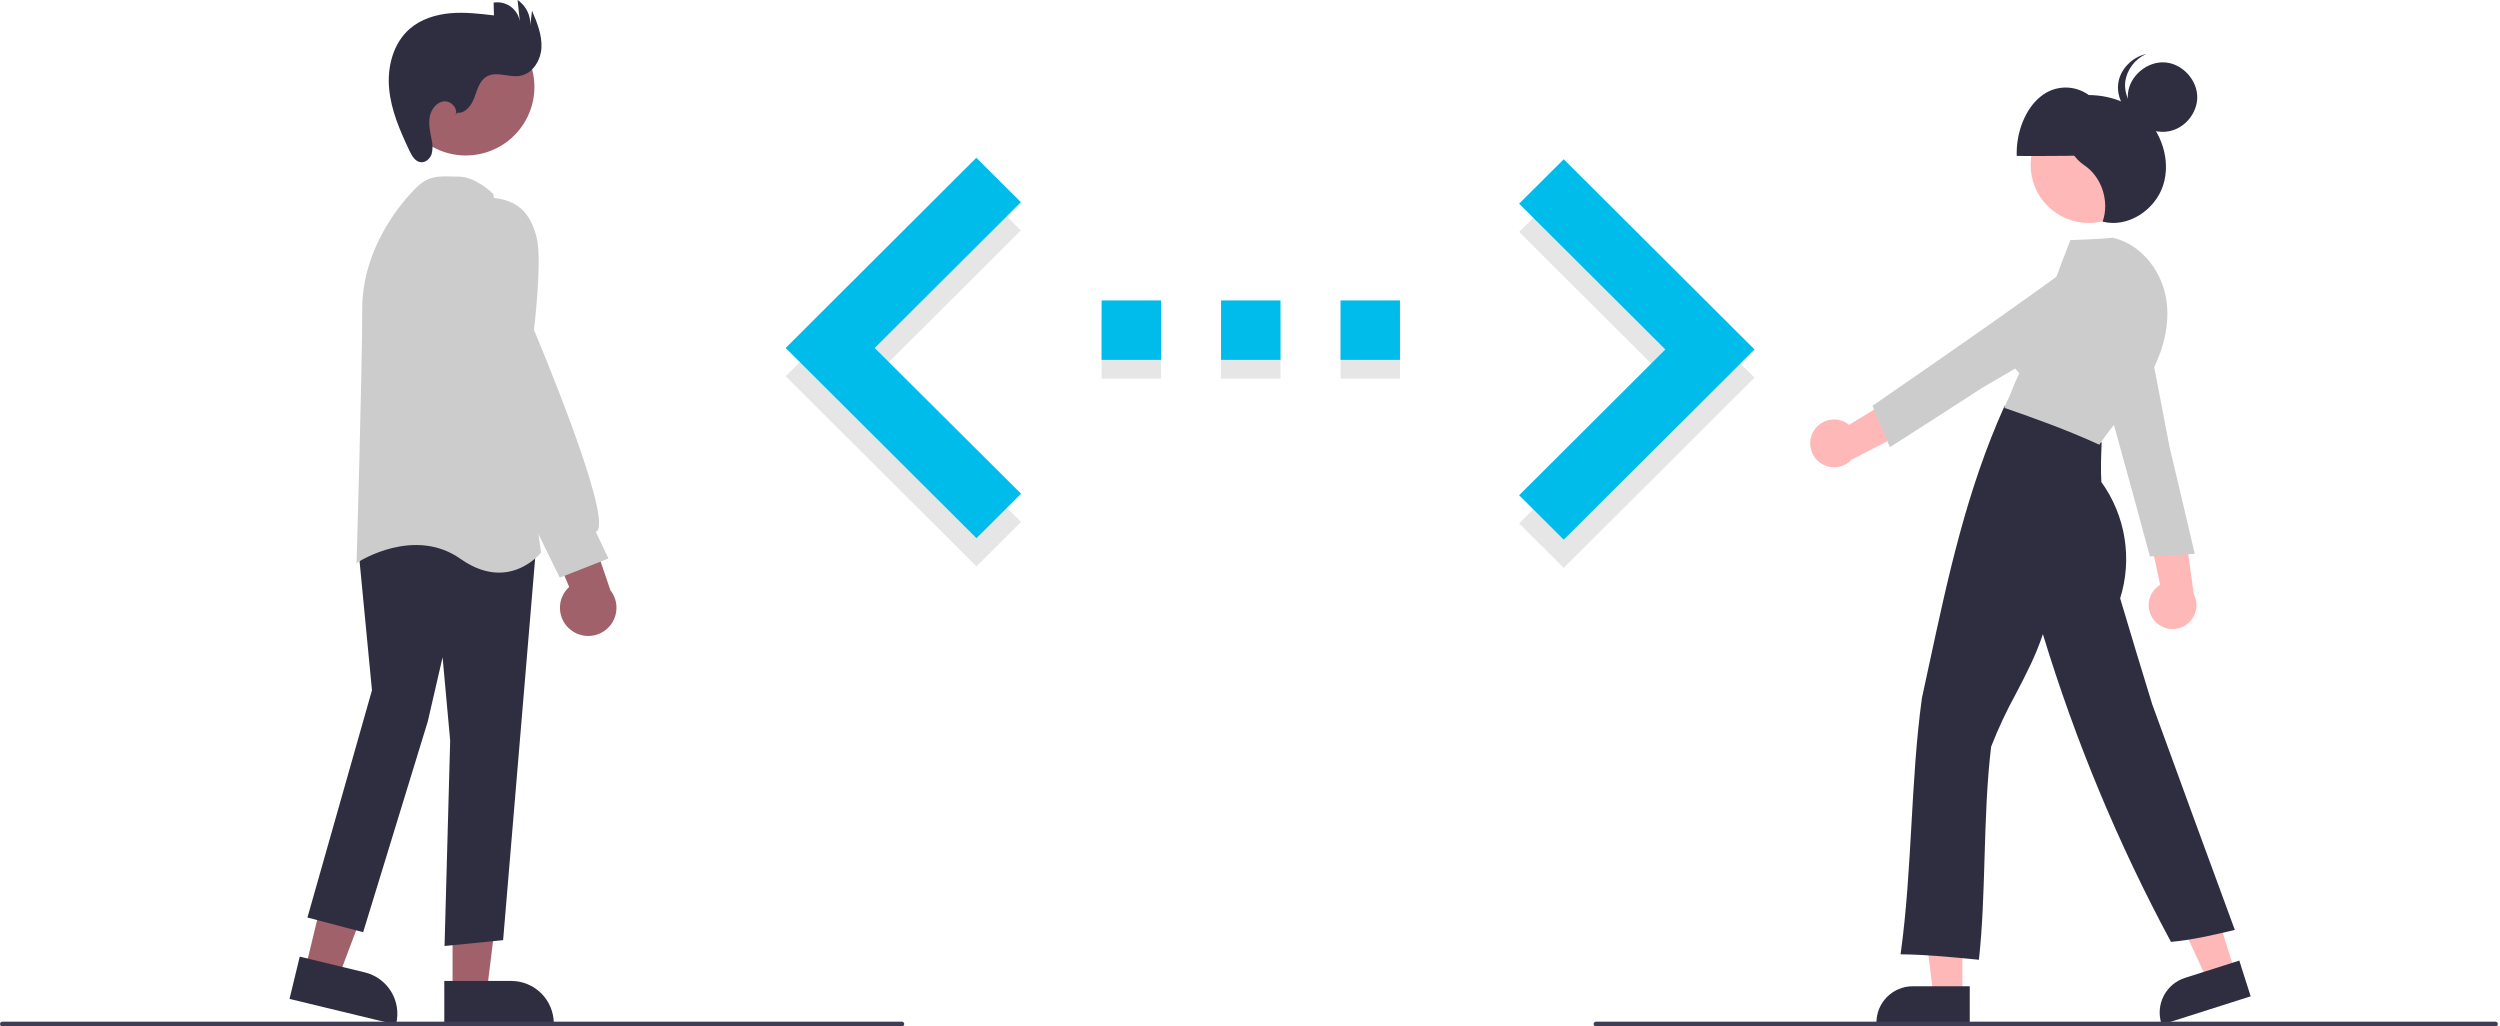 <svg width="1023" height="420" viewBox="0 0 1023 420" fill="none" xmlns="http://www.w3.org/2000/svg">
<g clip-path="url(#clip0)">
<path d="M621.633 214.201L681.465 154.551L621.633 94.901L639.874 76.721L717.948 154.551L639.874 232.381L621.633 214.201Z" fill="#E6E6E6"/>
<path d="M475.092 130.621H450.77V154.943H475.092V130.621Z" fill="#E6E6E6"/>
<path d="M572.866 130.621H548.544V154.943H572.866V130.621Z" fill="#E6E6E6"/>
<path d="M523.979 130.621H499.657V154.943H523.979V130.621Z" fill="#E6E6E6"/>
<path d="M417.814 213.593L357.92 153.943L417.753 94.293L399.511 76.113L321.498 153.943L399.572 231.774L417.814 213.593Z" fill="#E6E6E6"/>
<path d="M621.633 202.648L681.465 142.998L621.633 83.348L639.874 65.167L717.948 142.998L639.874 220.829L621.633 202.648Z" fill="#00BCEB"/>
<path d="M450.77 147.254H475.092V122.932H450.77L450.77 147.254ZM572.867 122.932H548.544V147.254H572.867V122.932ZM499.657 147.254H523.979V122.932H499.657V147.254Z" fill="#00BCEB"/>
<path d="M417.814 202.04L357.92 142.39L417.753 82.74L399.511 64.559L321.498 142.39L399.572 220.22L417.814 202.04Z" fill="#00BCEB"/>
<path d="M124.919 396.528L138.535 399.819L157.711 348.869L137.615 344.01L124.919 396.528Z" fill="#A0616A"/>
<path d="M118.473 408.754L122.654 391.459L149.293 397.899C153.776 398.988 157.644 401.811 160.048 405.749C162.453 409.686 163.197 414.417 162.118 418.902L162.026 419.283L118.473 408.754Z" fill="#2F2E41"/>
<path d="M185.194 405.803L199.203 405.802L205.866 351.772L185.192 351.773L185.194 405.803Z" fill="#A0616A"/>
<path d="M181.801 401.409L209.207 401.408H209.208C213.823 401.408 218.249 403.241 221.512 406.504C224.776 409.767 226.609 414.193 226.609 418.808V419.2L181.802 419.202L181.801 401.409Z" fill="#2F2E41"/>
<path d="M181.908 387.107L184.211 303.051L181.108 268.966L175.055 295.196L148.604 381.453L125.802 375.452L152.21 282.447L146.475 222.794L162.954 212.2L163.176 212.24L219.478 222.618L205.877 384.71L181.908 387.107Z" fill="#2F2E41"/>
<path d="M204.189 234.321C199.655 234.321 194.353 232.86 188.45 228.694C169.562 215.364 147.041 229.704 146.816 229.849L145.901 230.444L145.933 229.353C145.956 228.577 148.218 151.379 148.218 126.538C148.218 100.874 164.963 82.135 170.095 77.004C175.132 71.966 179.37 72.077 184.735 72.217C185.66 72.24 186.623 72.266 187.637 72.266C194.649 72.266 201.465 79.002 201.752 79.289L201.889 79.426L201.914 79.618L221.37 226.106L221.221 226.295C221.131 226.41 214.742 234.321 204.189 234.321Z" fill="#CCCCCC"/>
<path d="M215.24 49.016C222.674 35.416 217.676 18.365 204.076 10.931C190.477 3.497 173.426 8.495 165.992 22.094C158.558 35.694 163.556 52.745 177.155 60.179C190.754 67.613 207.805 62.615 215.24 49.016Z" fill="#A0616A"/>
<path d="M233.575 257.776C232.247 256.747 231.161 255.44 230.394 253.946C229.626 252.452 229.195 250.808 229.132 249.129C229.068 247.451 229.373 245.779 230.026 244.231C230.678 242.683 231.662 241.298 232.908 240.171L216.972 202.58L237.838 206.421L249.773 241.529C251.527 243.748 252.405 246.532 252.243 249.356C252.08 252.179 250.887 254.845 248.891 256.847C246.894 258.85 244.232 260.051 241.409 260.222C238.587 260.393 235.799 259.523 233.575 257.776V257.776Z" fill="#A0616A"/>
<path d="M229.061 236.378L200.264 177.634L187.638 133.42L187.648 95.011C187.676 94.86 190.645 79.919 201.647 80.952C211.623 81.919 216.996 86.797 219.613 97.264C221.836 106.156 218.795 132.536 218.501 135.025C220.431 139.602 249.393 208.606 244.598 216.915C244.419 217.239 244.157 217.51 243.84 217.701L248.972 228.535L229.061 236.378Z" fill="#CCCCCC"/>
<path d="M187.028 46.128C190.392 46.565 192.929 43.123 194.106 39.942C195.283 36.76 196.18 33.056 199.105 31.337C203.101 28.989 208.213 31.813 212.783 31.039C217.943 30.164 221.298 24.695 221.561 19.467C221.824 14.24 219.744 9.212 217.703 4.393L216.99 10.382C217.085 8.352 216.658 6.332 215.75 4.514C214.841 2.696 213.481 1.142 211.8 0L212.718 8.789C212.523 7.576 212.09 6.414 211.444 5.37C210.798 4.325 209.953 3.418 208.956 2.701C207.958 1.983 206.829 1.47 205.634 1.19C204.438 0.911 203.198 0.87 201.986 1.07L202.131 6.307C196.171 5.598 190.159 4.889 184.181 5.429C178.203 5.968 172.183 7.86 167.652 11.797C160.875 17.686 158.4 27.383 159.231 36.322C160.062 45.262 163.752 53.661 167.598 61.774C168.566 63.815 169.905 66.118 172.149 66.378C174.165 66.612 176.01 64.926 176.636 62.996C177.119 61.015 177.101 58.945 176.582 56.973C176.015 53.96 175.3 50.88 175.833 47.861C176.366 44.841 178.539 41.857 181.582 41.487C184.626 41.117 187.741 44.596 186.277 47.291L187.028 46.128Z" fill="#2F2E41"/>
<path d="M881.639 254.034C880.702 252.967 880.011 251.707 879.614 250.343C879.217 248.979 879.124 247.545 879.341 246.142C879.558 244.738 880.081 243.399 880.871 242.22C881.662 241.04 882.702 240.048 883.917 239.313L876.735 205.546L893.439 212.09L897.698 243.153C898.797 245.277 899.078 247.73 898.489 250.047C897.9 252.365 896.481 254.385 894.501 255.727C892.522 257.068 890.119 257.637 887.748 257.325C885.378 257.013 883.204 255.842 881.639 254.034V254.034Z" fill="#FFB8B8"/>
<path d="M879.742 227.687L879.652 227.355C870.623 193.957 861.289 159.432 849.893 121.84L849.818 121.594L850.07 121.447C856.421 117.741 865.968 117.988 872.276 122.021C875.132 123.86 877.353 126.532 878.639 129.676C879.925 132.819 880.214 136.282 879.467 139.595L887.779 182.931C891.158 197.097 894.655 211.76 897.997 226.217L898.092 226.627L897.574 226.66C891.489 227.047 885.201 227.447 880.164 227.668L879.742 227.687Z" fill="#CCCCCC"/>
<path d="M803.002 407.439H791.158L785.521 361.756H803.002V407.439Z" fill="#FFB8B8"/>
<path d="M806.023 418.921H767.833V418.438C767.837 414.496 769.405 410.718 772.192 407.931C774.979 405.145 778.757 403.577 782.698 403.573H806.023L806.023 418.921Z" fill="#2F2E41"/>
<path d="M914.608 397.67L903.323 401.265L884.082 359.449L900.738 354.142L914.608 397.67Z" fill="#FFB8B8"/>
<path d="M884.585 419.286L884.439 418.825C883.246 415.069 883.593 410.993 885.402 407.492C887.211 403.991 890.335 401.35 894.089 400.149L916.313 393.068L920.972 407.691L884.585 419.286Z" fill="#2F2E41"/>
<path d="M854.662 91.234C867.766 91.234 878.39 80.611 878.39 67.506C878.39 54.402 867.766 43.778 854.662 43.778C841.557 43.778 830.934 54.402 830.934 67.506C830.934 80.611 841.557 91.234 854.662 91.234Z" fill="#FFB8B8"/>
<path d="M865.315 63.109C865.45 53.538 861.444 44.06 855.251 39.295C852.333 36.982 848.702 35.754 844.979 35.82C841.256 35.886 837.671 37.242 834.836 39.656C828.739 44.638 824.922 54.255 825.245 63.817C838.906 63.856 852.567 63.895 865.315 63.109Z" fill="#2F2E41"/>
<path d="M809.764 392.735L809.289 392.688C798.985 391.677 788.33 390.633 778.261 390.513L777.713 390.506L777.788 389.964C780.173 372.685 781.185 354.721 782.163 337.349C783.129 320.195 784.127 302.458 786.453 285.612C787.437 281.101 788.396 276.644 789.352 272.203C797.26 235.45 804.729 200.735 820.147 166.372L820.293 166.047L820.646 166.09C835.113 167.84 849.014 173.118 859.787 180.951L859.996 181.103L859.986 181.361C859.778 186.698 859.563 192.216 859.882 197.242C864.771 204.037 868.011 211.876 869.345 220.141C870.679 228.405 870.07 236.866 867.566 244.854C871.808 259.031 876.194 273.687 880.669 288.143C891.536 317.936 902.781 348.766 914.307 380.019L914.497 380.531L913.965 380.656C905.671 382.603 897.116 384.611 888.676 385.39L888.357 385.419L888.206 385.137C866.683 345.083 849.179 302.996 835.952 259.492C833.071 268.276 828.922 276.205 824.902 283.885C821.058 290.87 817.675 298.099 814.776 305.527C812.997 320.135 812.525 335.962 812.069 351.268C811.637 365.739 811.23 379.408 809.817 392.26L809.764 392.735Z" fill="#2F2E41"/>
<path d="M846.561 39.734C856.846 37.518 868.222 39.626 876.299 46.565C884.376 53.505 888.478 65.509 885.16 75.805C881.842 86.1 870.576 93.344 860.39 90.686C863.308 82.462 860.024 72.365 852.891 67.628C844.432 62.011 842.103 48.599 846.561 39.734Z" fill="#2F2E41"/>
<path d="M859.048 181.983L858.671 181.812C845.551 175.825 832.685 171.232 820.631 167.042L820.262 166.962L820.261 165.89L820.501 165.974C820.551 165.862 820.608 165.736 820.665 165.61C820.83 165.246 820.942 164.998 821.037 164.833L821.035 164.832C822.04 162.784 822.839 160.805 823.611 158.892C824.408 156.917 825.231 154.877 826.294 152.72C823.717 150.135 821.952 146.852 821.218 143.277C820.484 139.701 820.813 135.989 822.163 132.597C824.826 126.286 831.615 121.371 838.749 120.555C841.363 113.359 847.188 98.239 847.188 98.239C847.188 98.239 859.436 97.903 864.362 97.278L864.445 97.267L864.526 97.285C875.279 99.641 884.257 109.817 886.357 122.03C888.131 132.338 885.438 144.129 878.776 155.23C875.358 160.659 871.579 165.852 867.464 170.773C864.463 174.525 861.629 178.069 859.275 181.638L859.048 181.983Z" fill="#CCCCCC"/>
<path d="M882.798 53.795C875.598 52.72 869.945 45.361 870.763 38.127C871.582 30.894 878.736 24.983 885.994 25.544C893.252 26.105 899.413 33.045 899.11 40.318C898.807 47.592 891.99 55.167 882.798 53.795Z" fill="#2F2E41"/>
<path d="M881.673 49.105C874.474 48.03 868.821 40.67 869.639 33.437C869.996 30.977 870.97 28.647 872.471 26.665C873.971 24.682 875.949 23.112 878.22 22.101C872.414 23.371 867.417 28.431 866.741 34.403C865.923 41.636 871.575 48.996 878.775 50.071C881.458 50.492 884.205 50.108 886.67 48.967C885.026 49.312 883.334 49.358 881.673 49.105V49.105Z" fill="#2F2E41"/>
<path d="M742.018 176.606C742.713 175.367 743.67 174.296 744.824 173.467C745.977 172.639 747.299 172.073 748.694 171.81C750.09 171.547 751.526 171.594 752.902 171.946C754.278 172.298 755.56 172.948 756.657 173.85L786.102 155.827L785.497 173.757L757.628 188.122C755.992 189.866 753.773 190.948 751.392 191.165C749.01 191.382 746.632 190.717 744.708 189.298C742.784 187.878 741.447 185.802 740.952 183.463C740.456 181.124 740.835 178.684 742.018 176.606V176.606Z" fill="#FFB8B8"/>
<path d="M766.228 166.039L766.511 165.844C794.992 146.202 824.434 125.898 856.081 102.629L856.288 102.476L856.51 102.665C862.121 107.418 865.069 116.502 863.368 123.793C862.586 127.098 860.806 130.083 858.271 132.343C855.736 134.603 852.567 136.029 849.194 136.429L811.104 158.704C798.873 166.61 786.214 174.793 773.696 182.761L773.341 182.987L773.137 182.51C770.745 176.901 768.272 171.106 766.386 166.431L766.228 166.039Z" fill="#CCCCCC"/>
<path d="M369.044 420H0.966C0.71 420 0.464 419.898 0.283 419.717C0.102 419.536 0 419.29 0 419.034C0 418.778 0.102 418.532 0.283 418.351C0.464 418.17 0.71 418.068 0.966 418.068H369.044C369.3 418.068 369.545 418.17 369.727 418.351C369.908 418.532 370.01 418.778 370.01 419.034C370.01 419.29 369.908 419.536 369.727 419.717C369.545 419.898 369.3 420 369.044 420Z" fill="#3F3D56"/>
<path d="M1021.15 420H653.072C652.815 420 652.57 419.898 652.388 419.717C652.207 419.536 652.105 419.29 652.105 419.034C652.105 418.778 652.207 418.532 652.388 418.351C652.57 418.17 652.815 418.068 653.072 418.068H1021.15C1021.41 418.068 1021.65 418.17 1021.83 418.351C1022.01 418.532 1022.12 418.778 1022.12 419.034C1022.12 419.29 1022.01 419.536 1021.83 419.717C1021.65 419.898 1021.41 420 1021.15 420Z" fill="#3F3D56"/>
</g>
<defs>
<clipPath id="clip0">
<rect width="1022.12" height="420" fill="white"/>
</clipPath>
</defs>
</svg>
